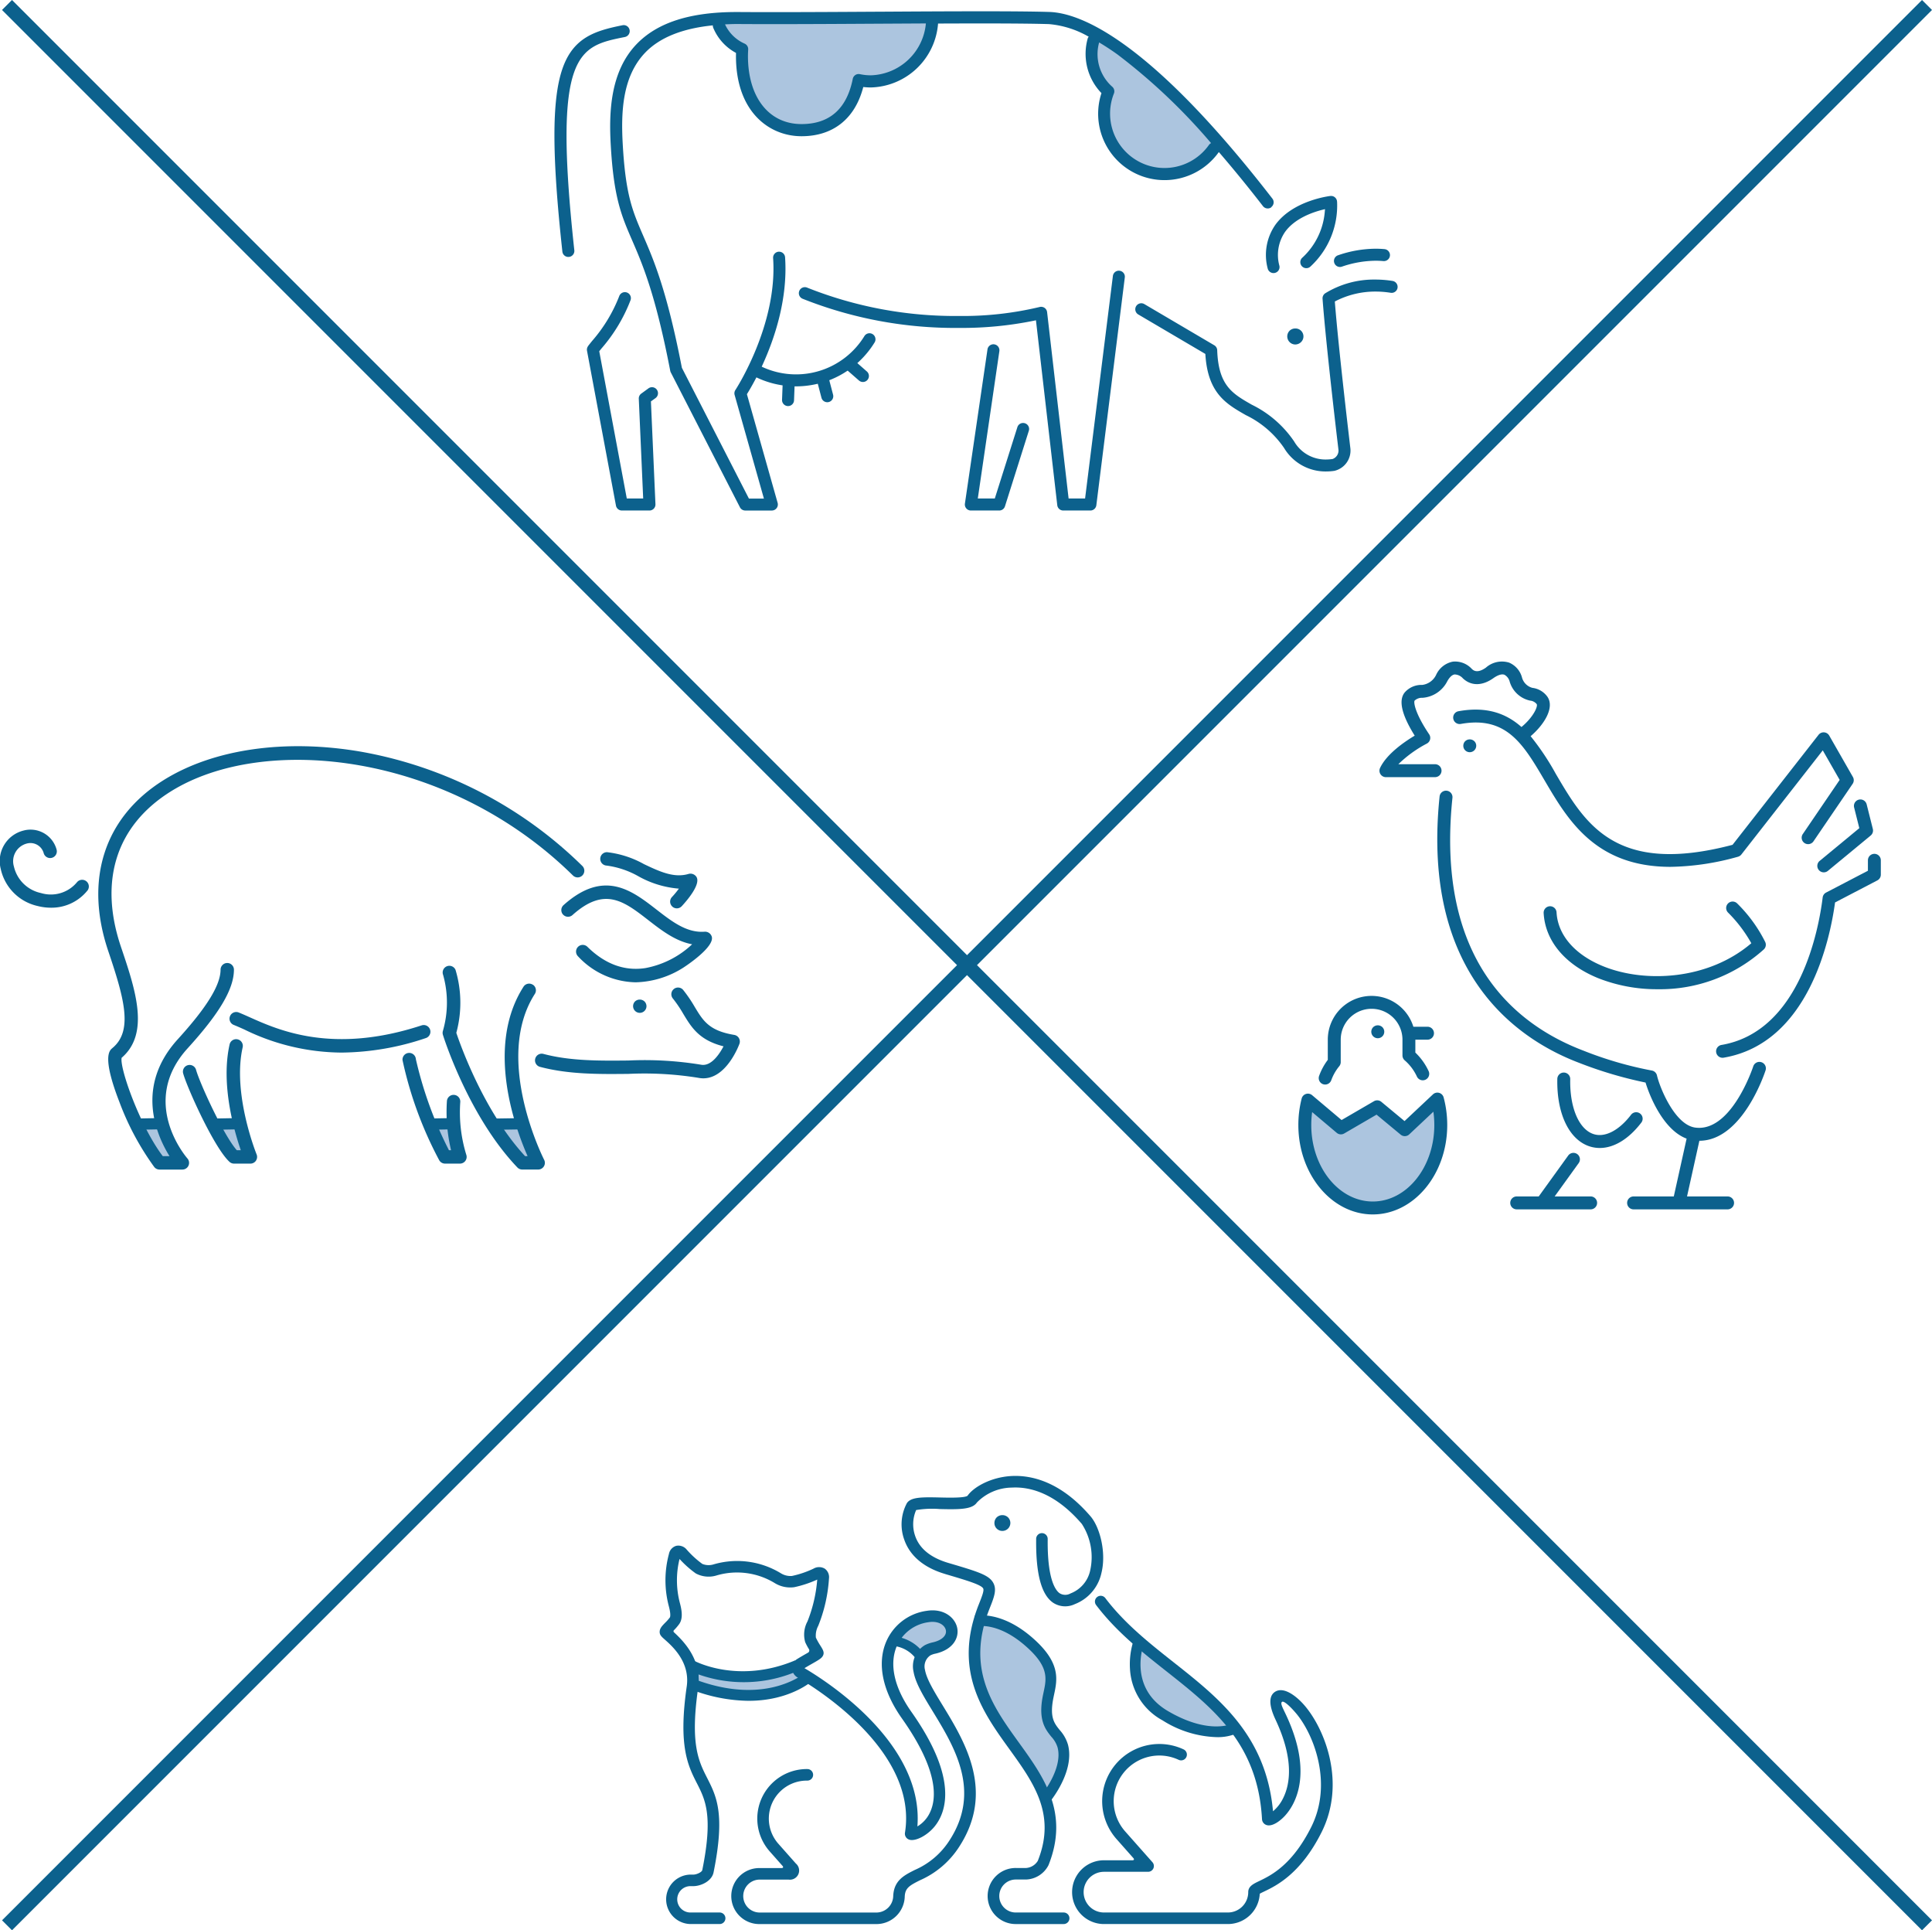 <svg xmlns="http://www.w3.org/2000/svg" width="291.06" height="290.755" viewBox="0 0 291.06 290.755">
  <g id="Сгруппировать_108" data-name="Сгруппировать 108" transform="translate(-734.673 -586.541)">
    <line id="Линия_5" data-name="Линия 5" y1="289.252" x2="289.252" transform="translate(735.729 587.292)" fill="none" stroke="#0c618d" stroke-miterlimit="10" stroke-width="2.126"/>
    <line id="Линия_6" data-name="Линия 6" x1="289.252" y1="289.252" transform="translate(735.729 587.292)" fill="none" stroke="#0c618d" stroke-miterlimit="10" stroke-width="2.126"/>
    <g id="Сгруппировать_86" data-name="Сгруппировать 86">
      <path id="Контур_274" data-name="Контур 274" d="M754.851,755.889l3.848-.344,2.611,6.116H758.7Z" fill="#acc5df"/>
      <path id="Контур_275" data-name="Контур 275" d="M799.032,755.839l3.293-.294,2.234,5.233h-2.234Z" fill="#acc5df"/>
      <path id="Контур_276" data-name="Контур 276" d="M766.532,755.84l3.438-.3L772.3,760.8H769.97Z" fill="#acc5df"/>
      <path id="Контур_277" data-name="Контур 277" d="M808.753,755.9l4.094-.353,2.778,6.26h-2.778Z" fill="#acc5df"/>
      <path id="Контур_278" data-name="Контур 278" d="M845.287,742.426a1.01,1.01,0,0,1,.785,1.34c-.083.226-1.935,5.2-5.442,5.2a3.928,3.928,0,0,1-.779-.08,51.113,51.113,0,0,0-10.505-.588c-4.422.045-8.991.09-13.323-1.06a1.008,1.008,0,0,1,.518-1.949c4.067,1.08,8.5,1.036,12.786.994a52.578,52.578,0,0,1,10.926.626c1.522.313,2.766-1.521,3.421-2.762-3.67-.926-4.833-2.852-6.057-4.879a18.789,18.789,0,0,0-1.59-2.345,1.009,1.009,0,0,1,1.556-1.284,20.9,20.9,0,0,1,1.76,2.586c1.253,2.075,2.158,3.574,5.944,4.2" fill="#0c618d"/>
      <path id="Контур_279" data-name="Контур 279" d="M819.494,724.3a1.008,1.008,0,0,1,.078-1.424c6.1-5.46,10.291-2.207,13.992.663,2.349,1.82,4.564,3.54,7.252,3.344a1.054,1.054,0,0,1,1.08.719c.52,1.608-4.221,4.656-4.268,4.686a13.957,13.957,0,0,1-7.19,2.215,12.158,12.158,0,0,1-8.681-3.908,1.008,1.008,0,1,1,1.413-1.438c2.655,2.612,5.6,3.691,8.753,3.2a14.015,14.015,0,0,0,7.021-3.58c-2.509-.466-4.59-2.079-6.615-3.649-3.67-2.846-6.571-5.093-11.411-.754a1.01,1.01,0,0,1-1.424-.079" fill="#0c618d"/>
      <path id="Контур_280" data-name="Контур 280" d="M835.952,723.088a1.007,1.007,0,0,1-.051-1.425,13.611,13.611,0,0,0,1.048-1.269,14.871,14.871,0,0,1-6.12-1.874,13.255,13.255,0,0,0-4.779-1.6,1.009,1.009,0,0,1,.08-2.016,14.87,14.87,0,0,1,5.562,1.8c2.317,1.1,4.508,2.133,6.713,1.475a1.075,1.075,0,0,1,1.189.445c.705,1.134-1.519,3.668-2.217,4.418a1.006,1.006,0,0,1-1.425.051" fill="#0c618d"/>
      <path id="Контур_281" data-name="Контур 281" d="M747.831,720.7a6.945,6.945,0,0,1-5.49,2.566,8.086,8.086,0,0,1-2-.256,7.319,7.319,0,0,1-5.562-5.606,4.729,4.729,0,0,1,3.418-5.753,4.068,4.068,0,0,1,5,2.852,1.009,1.009,0,0,1-1.926.6,2.073,2.073,0,0,0-2.595-1.492,2.75,2.75,0,0,0-1.91,3.44,5.306,5.306,0,0,0,4.075,4.005,5.116,5.116,0,0,0,5.422-1.617,1.008,1.008,0,1,1,1.573,1.261" fill="#0c618d"/>
      <path id="Контур_282" data-name="Контур 282" d="M751.6,744.412c3.149-2.587,1.8-7.459-.612-14.595-3.644-10.775-.613-20.163,8.314-25.756,7.508-4.7,18.373-6.264,29.808-4.284a63.341,63.341,0,0,1,33.293,17.2,1.008,1.008,0,1,1-1.415,1.436c-18.79-18.5-46.512-21.474-60.615-12.64-8.189,5.131-10.844,13.441-7.475,23.4,2.165,6.4,4.4,13.017.1,16.7-.33,1.562,2.8,10.356,6.2,14.818h1.011c-1.992-3.207-5.191-10.533,1.249-17.613,4.388-4.823,6.436-8.155,6.444-10.483a1.01,1.01,0,0,1,1.009-1h0a1.011,1.011,0,0,1,1.005,1.012c-.011,2.9-2.161,6.546-6.97,11.833-7.309,8.035-.335,16.256-.034,16.6a1.009,1.009,0,0,1-.761,1.67h-3.446a1.012,1.012,0,0,1-.784-.373,40.808,40.808,0,0,1-5.245-9.768c-2.664-6.848-1.509-7.8-1.074-8.154" fill="#0c618d"/>
      <path id="Контур_283" data-name="Контур 283" d="M798.818,742.906a40.534,40.534,0,0,1-12.688,2.183,33.671,33.671,0,0,1-14.661-3.483c-.6-.27-1.126-.5-1.579-.682a1.008,1.008,0,1,1,.738-1.877c.5.2,1.038.438,1.665.719,4.38,1.961,12.533,5.61,25.9,1.224a1.008,1.008,0,1,1,.629,1.916" fill="#0c618d"/>
      <path id="Контур_284" data-name="Контур 284" d="M773.237,761.367a1.006,1.006,0,0,1-.837.447h-2.469a1.011,1.011,0,0,1-.676-.26c-2.315-2.1-6.389-11.167-6.988-13.325a1.008,1.008,0,0,1,1.943-.54c.568,2.046,4.2,9.95,6.141,12.108h.6c-1.014-2.936-3.04-9.952-1.687-15.94a1.008,1.008,0,1,1,1.967.443c-1.583,7.008,2.064,16.033,2.1,16.123a1,1,0,0,1-.1.944" fill="#0c618d"/>
      <path id="Контур_285" data-name="Контур 285" d="M814.948,734.86a1.009,1.009,0,0,1,.3,1.393c-6.3,9.818,1.324,24.832,1.4,24.983a1.008,1.008,0,0,1-.9,1.47h-2.4a1.01,1.01,0,0,1-.728-.311c-7.32-7.668-11.063-19.474-11.219-19.972a1.011,1.011,0,0,1,0-.611,15.355,15.355,0,0,0,.023-8.438,1.009,1.009,0,0,1,1.873-.749,17.23,17.23,0,0,1,.121,9.488c.613,1.833,4.172,11.9,10.364,18.578h.375c-1.863-4.222-6.39-16.519-.614-25.527a1.007,1.007,0,0,1,1.392-.3" fill="#0c618d"/>
      <path id="Контур_286" data-name="Контур 286" d="M797.323,746.078a58.681,58.681,0,0,0,4.985,13.718h.32a24.866,24.866,0,0,1-.625-7.421,1.009,1.009,0,0,1,2.013.132,21.708,21.708,0,0,0,.9,7.955,1.009,1.009,0,0,1-.948,1.351h-2.251a1.009,1.009,0,0,1-.874-.505,57.649,57.649,0,0,1-5.531-15.095,1.008,1.008,0,0,1,2.012-.135" fill="#0c618d"/>
      <path id="Контур_287" data-name="Контур 287" d="M830.34,737.385a1.048,1.048,0,0,1,1.427,0,1.034,1.034,0,0,1,.3.716,1.009,1.009,0,1,1-1.725-.716" fill="#0c618d"/>
      <rect id="Прямоугольник_100" data-name="Прямоугольник 100" width="3.92" height="1.697" transform="matrix(1, -0.019, 0.019, 1, 755.03, 755.024)" fill="#0c618d"/>
      <rect id="Прямоугольник_101" data-name="Прямоугольник 101" width="3.92" height="1.697" transform="matrix(1, -0.019, 0.019, 1, 766.787, 755.024)" fill="#0c618d"/>
      <rect id="Прямоугольник_102" data-name="Прямоугольник 102" width="3.92" height="1.697" transform="matrix(1, -0.019, 0.019, 1, 799.115, 755.024)" fill="#0c618d"/>
      <rect id="Прямоугольник_103" data-name="Прямоугольник 103" width="4.599" height="1.697" transform="translate(809.178 755.024) rotate(-0.899)" fill="#0c618d"/>
    </g>
    <g id="Сгруппировать_87" data-name="Сгруппировать 87">
      <path id="Контур_288" data-name="Контур 288" d="M882.034,830.59s10.687,2.624,10.874,8.437c-.375,6,.188,8.063,1.5,9.937.188,3.937-2.062,8.625-2.062,8.625l-9.374-14.437a20.02,20.02,0,0,1-.938-12.562" fill="#acc5df"/>
      <path id="Контур_289" data-name="Контур 289" d="M906.216,833.776s-2.625,6.938,3.375,11.062c3.75,2.063,11.249,2.063,11.249,2.063s-2.624-4.818-14.624-13.125" fill="#acc5df"/>
      <path id="Контур_290" data-name="Контур 290" d="M854.835,837.339s-8.061,3.187-15.936,0v3.187s14.062,4.4,17.249-1.593c-.75-.657-1.125-1.032-1.125-1.032" fill="#acc5df"/>
      <path id="Контур_291" data-name="Контур 291" d="M873.779,835.99l-4.5-2.551s5.849-6.524,8.549-1.874c.225,1.874.75,1.874-4.049,4.425" fill="#acc5df"/>
      <path id="Контур_292" data-name="Контур 292" d="M899.8,828.3c3.048,4.02,6.892,7.056,10.611,9.994,7.073,5.588,13.756,10.868,14.386,22.26a.979.979,0,0,0,.66.881c.853.3,2.055-.574,2.822-1.418,1.432-1.577,4.319-6.205.166-15.108-.533-1.141-.908-1.769-.647-2.01s1.251.668,2.15,1.737c2.629,3.122,5.566,10.533,2.258,17.12-2.886,5.747-6.093,7.289-7.815,8.115-.9.43-1.668.8-1.668,1.679a3.069,3.069,0,0,1-3.064,3.065H900.99a3.065,3.065,0,0,1,0-6.13h6.648a.869.869,0,0,0,.651-1.446L904.18,862.4a6.874,6.874,0,0,1,8.063-10.78.869.869,0,1,0,.737-1.575,8.613,8.613,0,0,0-10.1,13.509l2.54,2.869c.16.18.094.326-.145.326H900.99a4.8,4.8,0,0,0,0,9.606h18.669a4.809,4.809,0,0,0,4.8-4.564c.161-.1.447-.234.688-.35,1.773-.852,5.464-2.625,8.615-8.9,3.71-7.386.548-15.421-2.481-19.02-1.27-1.51-3.212-2.981-4.509-2.155-1.463.934-.285,3.455.1,4.283,2.783,5.968,2.139,9.681,1.107,11.746a5.965,5.965,0,0,1-1.524,1.972c-1.038-11.431-8.114-17.021-14.965-22.433-3.632-2.869-7.389-5.836-10.3-9.679a.869.869,0,0,0-1.386,1.05" fill="#0c618d"/>
      <path id="Контур_293" data-name="Контур 293" d="M877.06,823.631c3.286.971,5.457,1.612,5.736,2.186.157.324-.205,1.234-.663,2.385-3.954,9.944.6,16.258,4.622,21.829,3.635,5.038,7.068,9.8,4.264,16.807a2.255,2.255,0,0,1-1.768,1.073h-1.5a4.223,4.223,0,1,0,0,8.445h7.165a.87.87,0,0,0,0-1.74h-7.165a2.484,2.484,0,1,1,0-4.967h1.5a3.957,3.957,0,0,0,3.382-2.166c3.161-7.9-.717-13.272-4.469-18.47-3.941-5.462-8.017-11.111-4.414-20.168.664-1.671,1.1-2.774.609-3.789-.615-1.263-2.3-1.762-6.807-3.093-2.663-.786-4.347-2.153-5.005-4.062a5.344,5.344,0,0,1,.146-3.905,14.486,14.486,0,0,1,3.553-.151c3.012.072,4.893.062,5.607-.992a7.471,7.471,0,0,1,5.258-2.24c2.543-.146,6.436.685,10.542,5.473a9.183,9.183,0,0,1,1.267,6.97,4.772,4.772,0,0,1-2.97,3.5,1.6,1.6,0,0,1-1.64-.03c-.558-.383-1.851-1.928-1.8-7.994v-.219a.87.87,0,0,0-1.739,0l0,.2c-.042,5.146.793,8.235,2.555,9.443a3.33,3.33,0,0,0,3.265.214,6.506,6.506,0,0,0,4.017-4.7c.76-3.07-.233-6.884-1.636-8.521-4.568-5.326-9.022-6.245-11.962-6.077-3.066.176-5.668,1.658-6.58,2.975-.466.343-2.854.286-4.141.255-2.756-.066-4.345-.059-4.973.822a6.763,6.763,0,0,0-.413,5.539c.586,1.7,2.129,3.975,6.157,5.164" fill="#0c618d"/>
      <path id="Контур_294" data-name="Контур 294" d="M839.662,855.145c1.271,2.5,2.473,4.864.812,13.08-.064.317-.865.682-1.34.682h-.464a3.724,3.724,0,0,0,.06,7.447h4.36a.869.869,0,0,0,0-1.738h-4.36a1.986,1.986,0,1,1,0-3.971h.4c1.1,0,2.77-.721,3.044-2.076,1.781-8.809.447-11.433-.965-14.213-1.273-2.5-2.589-5.091-1.364-13.537.628-4.336-2.285-7.151-3.624-8.4a.216.216,0,0,1-.01-.333,7.577,7.577,0,0,0,.8-.938c.6-.864.356-2.156.078-3.186a13.432,13.432,0,0,1-.042-6.6,15.43,15.43,0,0,0,2.441,2.177,4.082,4.082,0,0,0,3.1.319,10.911,10.911,0,0,1,8.757,1.111,4.456,4.456,0,0,0,2.995.644,16.808,16.808,0,0,0,3.452-1.144,21.613,21.613,0,0,1-1.471,6.3,4.172,4.172,0,0,0-.343,3.127,8.927,8.927,0,0,0,.537,1.012.389.389,0,0,1-.071.545c-.1.058-.205.118-.3.172-.408.233-.871.5-1.327.781a1.642,1.642,0,0,0-.838,1.412,1.72,1.72,0,0,0,.93,1.446c3.029,1.766,18.038,11.192,16.1,23.331a.939.939,0,0,0,.552,1.012c.879.4,2.734-.52,3.89-1.921,1.76-2.134,3.647-7.218-3.48-17.3-2.568-3.631-3.351-7.134-2.208-9.862a6.091,6.091,0,0,1,4.786-3.636c1.5-.244,2.467.44,2.619,1.207.158.795-.6,1.51-1.926,1.821a4.922,4.922,0,0,0-1.238.432,3.7,3.7,0,0,0-1.7,4.016c.3,1.716,1.5,3.683,2.893,5.959,3.281,5.373,7.364,12.059,2.467,19.509A11.719,11.719,0,0,1,872.5,868.2c-1.613.81-3.137,1.573-3.261,3.894a2.547,2.547,0,0,1-2.482,2.527H849.125a2.48,2.48,0,0,1,0-4.961h4.356a1.38,1.38,0,0,0,1.09-2.422l-2.634-2.974a5.722,5.722,0,0,1,4.282-9.515h.077a.87.87,0,0,0,.011-1.74,7.462,7.462,0,0,0-5.672,12.408l1.93,2.18c.159.18.093.325-.146.325h-3.294a4.219,4.219,0,1,0,0,8.437h17.632a4.263,4.263,0,0,0,4.218-4.171c.068-1.263.715-1.636,2.305-2.434a13.408,13.408,0,0,0,5.845-4.96c5.5-8.372.914-15.886-2.437-21.371-1.3-2.126-2.419-3.961-2.664-5.354a2.005,2.005,0,0,1,.82-2.189,3.134,3.134,0,0,1,.8-.265c2.64-.618,3.528-2.38,3.237-3.852-.311-1.567-2.031-3.005-4.605-2.586a7.793,7.793,0,0,0-6.111,4.681c-1.383,3.3-.535,7.4,2.392,11.538,5.433,7.686,5.282,11.959,4.2,14.189a4.782,4.782,0,0,1-1.877,2.064c.993-12.546-13.751-21.925-17.01-23.835.389-.24.789-.467,1.145-.67,1.033-.587,1.4-.808,1.606-1.152.309-.516.034-.955-.347-1.561a9.828,9.828,0,0,1-.687-1.224,3.091,3.091,0,0,1,.356-1.771,23,23,0,0,0,1.619-7.142,1.574,1.574,0,0,0-.637-1.471,1.676,1.676,0,0,0-1.7,0,14.645,14.645,0,0,1-3.243,1.1,2.748,2.748,0,0,1-1.684-.413,12.643,12.643,0,0,0-10.153-1.322,2.527,2.527,0,0,1-1.661-.076,14.4,14.4,0,0,1-2.341-2.138,1.62,1.62,0,0,0-1.593-.589,1.566,1.566,0,0,0-1.1,1.224,15.279,15.279,0,0,0-.031,7.818c.384,1.414.183,1.728.174,1.74a6.781,6.781,0,0,1-.707.8c-.467.476-.834.853-.834,1.385,0,.467.283.719.8,1.177,1.139,1.013,3.808,3.387,3.278,7.048-1.3,8.992.2,11.958,1.534,14.576" fill="#0c618d"/>
      <path id="Контур_295" data-name="Контур 295" d="M886.532,816.793a1.2,1.2,0,0,0,.354-.852,1.181,1.181,0,0,0-.354-.845,1.242,1.242,0,0,0-1.7,0,1.205,1.205,0,0,0-.348.845,1.188,1.188,0,0,0,1.2,1.2,1.2,1.2,0,0,0,.846-.348" fill="#0c618d"/>
      <path id="Контур_296" data-name="Контур 296" d="M872.813,836.607a4.824,4.824,0,0,0-3.472-2.135l.141-1.432a6.244,6.244,0,0,1,4.6,2.885Z" fill="#0c618d"/>
      <path id="Контур_297" data-name="Контур 297" d="M847.467,842.731a24.542,24.542,0,0,1-8.628-1.693l-.525-.2v-.561a8.869,8.869,0,0,0-.176-2.473.659.659,0,0,0,.277.283l.678-1.464a.588.588,0,0,1,.119.055h0c.064.036,6.608,3.6,15.249-.041l.63,1.492a20.421,20.421,0,0,1-15.188.625c.017.3.025.615.028.955,10.547,3.728,16.123-1.256,16.18-1.307l1.1,1.19c-.19.175-3.5,3.137-9.742,3.137" fill="#0c618d"/>
      <path id="Контур_298" data-name="Контур 298" d="M892.617,858.226l-1.231-1.055c.035-.039,3.478-4.122,2.612-7.427a4.19,4.19,0,0,0-.937-1.6c-.879-1.092-1.975-2.453-1.317-5.982.047-.251.1-.5.153-.75.445-2.084.828-3.885-2.844-7.044-4.067-3.5-7.063-2.876-7.187-2.848l-.377-1.576c.156-.038,3.874-.886,8.62,3.2,4.4,3.786,3.854,6.35,3.372,8.612-.051.236-.1.471-.145.708-.522,2.8.178,3.664.987,4.67a5.675,5.675,0,0,1,1.242,2.2c1.081,4.129-2.783,8.7-2.948,8.893" fill="#0c618d"/>
      <path id="Контур_299" data-name="Контур 299" d="M917.9,848.2a16.088,16.088,0,0,1-8.1-2.533,9.352,9.352,0,0,1-4.893-7.732,11.6,11.6,0,0,1,.6-4.466l1.513.576c-.1.272-2.438,6.682,3.6,10.225,6.262,3.673,9.756,1.885,9.791,1.866l.763,1.429a7.334,7.334,0,0,1-3.274.635" fill="#0c618d"/>
    </g>
    <g id="Сгруппировать_88" data-name="Сгруппировать 88">
      <path id="Контур_300" data-name="Контур 300" d="M931.653,752.909S929.9,767.9,940.733,768.4c4-.167,12.742-3.332,10.244-16.158a40.473,40.473,0,0,1-4.5,4l-4.415-3-5.831,3Z" fill="#acc5df"/>
      <path id="Контур_301" data-name="Контур 301" d="M943.451,703.6h7.385a.974.974,0,1,0,0-1.947h-5.5a18.244,18.244,0,0,1,4.278-3.1.97.97,0,0,0,.364-1.409c-2.162-3.21-2.359-4.843-2.187-5.075a1.612,1.612,0,0,1,1.183-.419,4.557,4.557,0,0,0,3.739-2.5c.239-.427.624-.951,1.1-1.018a1.733,1.733,0,0,1,1.252.591c1.242,1.166,2.911,1.154,4.582-.029.393-.281,1.135-.72,1.678-.515a1.67,1.67,0,0,1,.791,1.058,4.1,4.1,0,0,0,3.064,2.835,1.433,1.433,0,0,1,1,.527c.209.327-.482,1.947-2.292,3.449-2.278-2.018-5.213-3.15-9.49-2.377a.973.973,0,1,0,.346,1.915c6.9-1.244,9.43,3.067,12.636,8.526,3.481,5.923,7.637,13,18.956,13A39.315,39.315,0,0,0,996.5,715.59a.974.974,0,0,0,.514-.34l12.263-15.684,2.545,4.449-5.554,8.159a.973.973,0,0,0,1.609,1.095l5.9-8.661a.976.976,0,0,0,.041-1.031l-3.566-6.235a.972.972,0,0,0-1.611-.116l-12.956,16.568c-17.624,4.642-22.2-3.145-26.619-10.674a38.573,38.573,0,0,0-3.8-5.688c2.078-1.779,3.592-4.285,2.562-5.891a3.258,3.258,0,0,0-2.289-1.389,2.2,2.2,0,0,1-1.572-1.556,3.379,3.379,0,0,0-1.945-2.246,3.642,3.642,0,0,0-3.49.751c-1.329.943-1.907.4-2.124.2a3.418,3.418,0,0,0-2.856-1.1,3.5,3.5,0,0,0-2.527,2,2.683,2.683,0,0,1-2.1,1.508,3.332,3.332,0,0,0-2.635,1.142c-.956,1.186-.448,3.37,1.512,6.5-1.462.869-4.208,2.721-5.219,4.865a.975.975,0,0,0,.881,1.388" fill="#0c618d"/>
      <path id="Контур_302" data-name="Контур 302" d="M1014.783,711.285l-6.006,4.958a.974.974,0,0,0,1.24,1.5l6.479-5.351a.971.971,0,0,0,.324-.987l-.931-3.709a.973.973,0,1,0-1.888.474Z" fill="#0c618d"/>
      <path id="Контур_303" data-name="Контур 303" d="M1017.052,715.153a.974.974,0,0,0-.974.973V717.7l-6.3,3.284a.97.97,0,0,0-.516.743c-.58,4.7-3.388,20.188-15.24,22.211a.973.973,0,0,0,.162,1.933,1.034,1.034,0,0,0,.165-.014c12.762-2.178,16.022-17.824,16.779-23.382l6.37-3.321a.976.976,0,0,0,.525-.864v-2.166a.973.973,0,0,0-.973-.973" fill="#0c618d"/>
      <path id="Контур_304" data-name="Контур 304" d="M1000.028,746.537a.975.975,0,0,0-1.225.628c-.031.1-3.053,9.26-8.153,9.26a4.5,4.5,0,0,1-.586-.04c-3.071-.419-5.331-5.983-5.765-7.854a.975.975,0,0,0-.8-.743,55.858,55.858,0,0,1-10.269-2.987c-10.4-3.95-22.271-13.765-19.743-38.089a.973.973,0,0,0-1.936-.2c-2.8,26.9,11.949,36.677,20.987,40.11a61.754,61.754,0,0,0,10.041,2.981c.667,2.207,2.743,7.166,6.187,8.447l-1.932,8.708h-6.058a.973.973,0,1,0,0,1.946h14.162a.973.973,0,1,0,0-1.946h-6.11l1.86-8.386c6.472-.019,9.826-10.158,9.973-10.608a.975.975,0,0,0-.628-1.226" fill="#0c618d"/>
      <path id="Контур_305" data-name="Контур 305" d="M972.286,760.378a.972.972,0,0,0-1.359.22l-4.443,6.159h-3.316a.973.973,0,1,0,0,1.946h11.139a.973.973,0,1,0,0-1.946h-5.422l3.621-5.021a.974.974,0,0,0-.22-1.358" fill="#0c618d"/>
      <path id="Контур_306" data-name="Контур 306" d="M1000.611,728.438a21.762,21.762,0,0,0-4.232-5.819.973.973,0,1,0-1.366,1.386,20.876,20.876,0,0,1,3.5,4.614c-6.524,5.57-16.06,6-22.291,3.477-4.291-1.737-6.86-4.7-7.052-8.13a.973.973,0,1,0-1.943.108c.235,4.213,3.246,7.8,8.264,9.826a24.116,24.116,0,0,0,8.918,1.646,23.37,23.37,0,0,0,15.977-5.989.972.972,0,0,0,.224-1.119" fill="#0c618d"/>
      <path id="Контур_307" data-name="Контур 307" d="M981.941,755.638a.973.973,0,0,0-1.547-1.182c-1.726,2.26-3.753,3.371-5.419,2.973-2.332-.556-3.837-3.908-3.743-8.338a.974.974,0,0,0-.953-.994h-.02a.972.972,0,0,0-.972.952c-.117,5.455,1.94,9.487,5.236,10.273a5.014,5.014,0,0,0,1.162.137c2.136,0,4.362-1.344,6.256-3.821" fill="#0c618d"/>
      <path id="Контур_308" data-name="Контур 308" d="M956.782,699.561a.97.97,0,0,0,.288-.691.957.957,0,0,0-.288-.686,1.006,1.006,0,0,0-1.376,0,.971.971,0,0,0-.283.686.965.965,0,0,0,.972.973.972.972,0,0,0,.687-.282" fill="#0c618d"/>
      <path id="Контур_309" data-name="Контур 309" d="M932.354,754.054l3.7,3.124a.975.975,0,0,0,1.117.1l4.883-2.841,3.633,3.014a.973.973,0,0,0,1.289-.039l3.639-3.42a14.441,14.441,0,0,1,.14,2.011c0,6.35-4.158,11.518-9.269,11.518s-9.268-5.168-9.268-11.518a14.442,14.442,0,0,1,.132-1.947m9.136,15.411c6.185,0,11.216-6.04,11.216-13.464a16.012,16.012,0,0,0-.545-4.166.975.975,0,0,0-1.606-.455l-4.282,4.024-3.495-2.9a.97.97,0,0,0-1.11-.093l-4.879,2.837-4.441-3.746a.974.974,0,0,0-1.571.5,16.018,16.018,0,0,0-.5,4c0,7.424,5.032,13.464,11.215,13.464" fill="#0c618d"/>
      <path id="Контур_310" data-name="Контур 310" d="M933.98,749.844a.988.988,0,0,0,.332.058.974.974,0,0,0,.916-.641,7.226,7.226,0,0,1,1.209-2.122.975.975,0,0,0,.22-.617v-3.378a4.648,4.648,0,0,1,9.3,0v2.375a.974.974,0,0,0,.337.737,7.257,7.257,0,0,1,1.838,2.442.973.973,0,1,0,1.767-.816,9.264,9.264,0,0,0-2-2.794v-1.944h1.8a.974.974,0,1,0,0-1.947H947.6a6.593,6.593,0,0,0-12.892,1.948v3.041A9.115,9.115,0,0,0,933.4,748.6a.974.974,0,0,0,.582,1.247" fill="#0c618d"/>
      <path id="Контур_311" data-name="Контур 311" d="M941.551,741.257a.977.977,0,1,0,1.377,0,1,1,0,0,0-1.377,0" fill="#0c618d"/>
    </g>
    <g id="Сгруппировать_89" data-name="Сгруппировать 89">
      <path id="Контур_312" data-name="Контур 312" d="M842.39,589.179a5.914,5.914,0,0,0,4.073,4.8c.1,3.029,1.253,12.116,8.669,12.116,3.238-.417,8.355-2.3,8.982-7.206,1.984.208,10.863-.419,10.758-9.713-25.8.417-32.482,0-32.482,0" fill="#acc5df"/>
      <path id="Контур_313" data-name="Контур 313" d="M899.824,591.684s-2.872,4.283,1.566,8.357c-.522,3.55-.835,10.444,7.834,12.532A20.075,20.075,0,0,0,918.1,608.5s-8.877-12.116-18.277-16.816" fill="#acc5df"/>
      <path id="Контур_314" data-name="Контур 314" d="M883.439,639.173l-3.4,23.228a.906.906,0,0,0,.9,1.037h4.272a.9.9,0,0,0,.862-.632l3.595-11.376a.9.9,0,0,0-.59-1.135.89.89,0,0,0-.273-.043.9.9,0,0,0-.863.633l-3.4,10.743h-2.561l3.248-22.192a.906.906,0,0,0-.766-1.027.849.849,0,0,0-.133-.01.909.909,0,0,0-.893.774m-27.869-7.638a62.173,62.173,0,0,0,23.6,4.4,54.287,54.287,0,0,0,11.309-1.095l.264-.057,3.212,27.855a.9.9,0,0,0,.9.8h4.086a.906.906,0,0,0,.9-.794l4.288-34.311a.9.9,0,0,0-.786-1.01.928.928,0,0,0-.117-.007.9.9,0,0,0-.892.793l-4.189,33.519H895.66l-3.239-28.072a.9.9,0,0,0-.385-.643.915.915,0,0,0-.515-.158.943.943,0,0,0-.225.028,49.7,49.7,0,0,1-12.159,1.352h0a60.225,60.225,0,0,1-22.861-4.268.881.881,0,0,0-.351-.072.906.906,0,0,0-.352,1.74m-32.3,7.134a.9.9,0,0,0-.165.709l4.361,23.321a.907.907,0,0,0,.89.739h4.159a.906.906,0,0,0,.9-.946l-.682-15.487.692-.5a.906.906,0,0,0,.2-1.265.9.9,0,0,0-1.265-.2l-1.084.789a.9.9,0,0,0-.371.771l.662,15.03H829.1l-4.149-22.184.333-.412a24.376,24.376,0,0,0,4.384-7.285.9.9,0,1,0-1.71-.593,22.785,22.785,0,0,1-4.083,6.741c-.262.324-.459.57-.612.774m6.259-47.619a.9.9,0,0,0-1.066-.709c-4.144.831-7.442,1.845-9.065,6.594-1.589,4.651-1.588,12.876.005,27.5a.9.9,0,0,0,.9.807.842.842,0,0,0,.1-.005.906.906,0,0,0,.8-1c-3.262-29.94.6-30.717,7.617-32.124a.907.907,0,0,0,.71-1.066m87.6,17.047a.891.891,0,0,0-.321.277,8.195,8.195,0,0,1-14.315-7.745.91.91,0,0,0-.235-1.007,6.544,6.544,0,0,1-1.99-6.687c.869.521,1.783,1.107,2.786,1.83A89.618,89.618,0,0,1,917.126,608.1m-42.967-18.024a8.588,8.588,0,0,1-8.284,7.809,8.023,8.023,0,0,1-1.656-.174.835.835,0,0,0-.187-.02.906.906,0,0,0-.888.727c-.9,4.521-3.5,6.812-7.725,6.812-4.9,0-8.065-4.023-8.065-10.249,0-.341.017-.677.035-.992a.91.91,0,0,0-.541-.879,5.829,5.829,0,0,1-2.948-2.9c.568-.026,1.136-.051,1.734-.051h.249c1.55.011,3.284.016,5.3.016,4.858,0,10.464-.031,15.9-.064l7.076-.039M926.2,617.728a.906.906,0,0,0,.162-1.27c-18.678-24.138-29.077-27.978-33.613-28.117-2.213-.069-5.546-.1-10.192-.1-4.585,0-9.864.03-15.453.063h-.136c-5.382.032-10.948.064-15.771.064-2.02,0-3.754-.006-5.3-.017h-.243c-7.042,0-11.986,1.595-15.115,4.878-3.931,4.124-4.128,10.2-3.863,15.028.445,8.053,1.608,10.742,3.222,14.466,1.569,3.623,3.52,8.131,5.748,19.673a.97.97,0,0,0,.083.241l10.414,20.31a.9.9,0,0,0,.8.493h4.01a.907.907,0,0,0,.872-1.152l-4.628-16.37.056-.092c.285-.46.736-1.223,1.268-2.238l.107-.205.211.1a13.668,13.668,0,0,0,3.521,1.071l.213.034-.083,2.18a.907.907,0,0,0,.872.939h.034a.9.9,0,0,0,.9-.869l.08-2.1h.235a14.126,14.126,0,0,0,3.034-.341l.23-.051.552,2.106a.906.906,0,0,0,.874.675.94.94,0,0,0,.232-.029.907.907,0,0,0,.645-1.106l-.571-2.178.2-.08a13.72,13.72,0,0,0,2.413-1.267l.156-.1,1.7,1.488a.9.9,0,0,0,1.193-1.36l-1.437-1.262.2-.183a14.086,14.086,0,0,0,2.4-2.926.89.89,0,0,0,.109-.684.9.9,0,0,0-1.65-.265,12.083,12.083,0,0,1-15.24,4.7l-.224-.1.1-.224c1.8-3.926,3.857-9.934,3.42-16.255a.906.906,0,0,0-.9-.842.459.459,0,0,0-.063,0,.887.887,0,0,0-.619.308.9.9,0,0,0-.221.656c.7,10.068-5.617,19.768-5.681,19.865a.9.9,0,0,0-.117.747l4.413,15.612H847.5l-10.1-19.7-.007-.033c-2.254-11.621-4.239-16.207-5.834-19.891s-2.648-6.114-3.075-13.845c-.26-4.744-.066-10.08,3.367-13.679,2.191-2.3,5.631-3.672,10.212-4.131a.907.907,0,0,0,.067.377,7.572,7.572,0,0,0,3.295,3.7l.128.072,0,.148c0,.113-.005.226-.005.341,0,8.331,4.96,12.059,9.875,12.059,4.692,0,7.977-2.561,9.251-7.212l.055-.2.205.021c.312.03.631.045.945.045a10.422,10.422,0,0,0,10.115-9.626c2.256-.01,4.458-.016,6.5-.016,4.7,0,8.034.033,10.208.1a14.437,14.437,0,0,1,5.988,1.9c-.038.065-.1.108-.126.182a8.521,8.521,0,0,0,1.945,8.208l.1.1-.042.136a9.993,9.993,0,0,0,9.554,12.974,10.035,10.035,0,0,0,8.171-4.226v-.005c2.154,2.5,4.366,5.2,6.65,8.15a.9.9,0,0,0,.718.35.892.892,0,0,0,.552-.189m9.891-.817a.9.9,0,0,0-.905-.88c-.034,0-.068,0-.1.005-.23.027-5.663.7-8.294,4.35a7.945,7.945,0,0,0-1.158,6.546.908.908,0,0,0,.884.718.974.974,0,0,0,.189-.02.905.905,0,0,0,.7-1.073,6.141,6.141,0,0,1,.85-5.106c1.471-2.049,4.194-2.978,5.687-3.349l.333-.083-.03.341a10.607,10.607,0,0,1-3.357,6.944.906.906,0,0,0,.572,1.608.9.9,0,0,0,.57-.2,12.489,12.489,0,0,0,4.064-9.8m7.963,8.117a.906.906,0,0,0-.816-.986c-.436-.041-.887-.062-1.341-.062a17.573,17.573,0,0,0-5.675.992.9.9,0,0,0-.548,1.156.9.9,0,0,0,1.158.546,16.015,16.015,0,0,1,5.073-.884c.394,0,.786.018,1.16.053a.693.693,0,0,0,.078,0,.907.907,0,0,0,.911-.819m1.144,4.848a.909.909,0,0,0-.75-1.039,16.311,16.311,0,0,0-2.569-.207,14.041,14.041,0,0,0-7.594,2.079.909.909,0,0,0-.383.807c.5,6.879,2.376,22.62,2.4,22.768a1.354,1.354,0,0,1-.888,1.374,7.081,7.081,0,0,1-1.031.077,5.448,5.448,0,0,1-4.756-2.714,16.4,16.4,0,0,0-6.378-5.538c-2.922-1.666-5.034-2.871-5.218-8.21a.9.9,0,0,0-.447-.749l-10.531-6.2a.9.9,0,0,0-.457-.125.911.911,0,0,0-.782.446.906.906,0,0,0,.322,1.24l10.108,5.947.008.129c.381,5.829,3.159,7.413,6.1,9.091a14.688,14.688,0,0,1,5.756,4.952,7.269,7.269,0,0,0,6.316,3.531,8.663,8.663,0,0,0,1.25-.091,3.137,3.137,0,0,0,2.426-3.336c-.017-.147-1.769-14.811-2.337-22.014l-.012-.16.142-.075a13.1,13.1,0,0,1,6.015-1.421,14.188,14.188,0,0,1,2.254.183,1,1,0,0,0,.144.012.9.9,0,0,0,.894-.761" fill="#0c618d"/>
      <path id="Контур_315" data-name="Контур 315" d="M929.813,636.019a1.216,1.216,0,0,0-.855.334,1.217,1.217,0,0,0,.855,2.077,1.257,1.257,0,0,0,.863-.358,1.195,1.195,0,0,0-.863-2.053" fill="#0c618d"/>
    </g>
  </g>
</svg>
